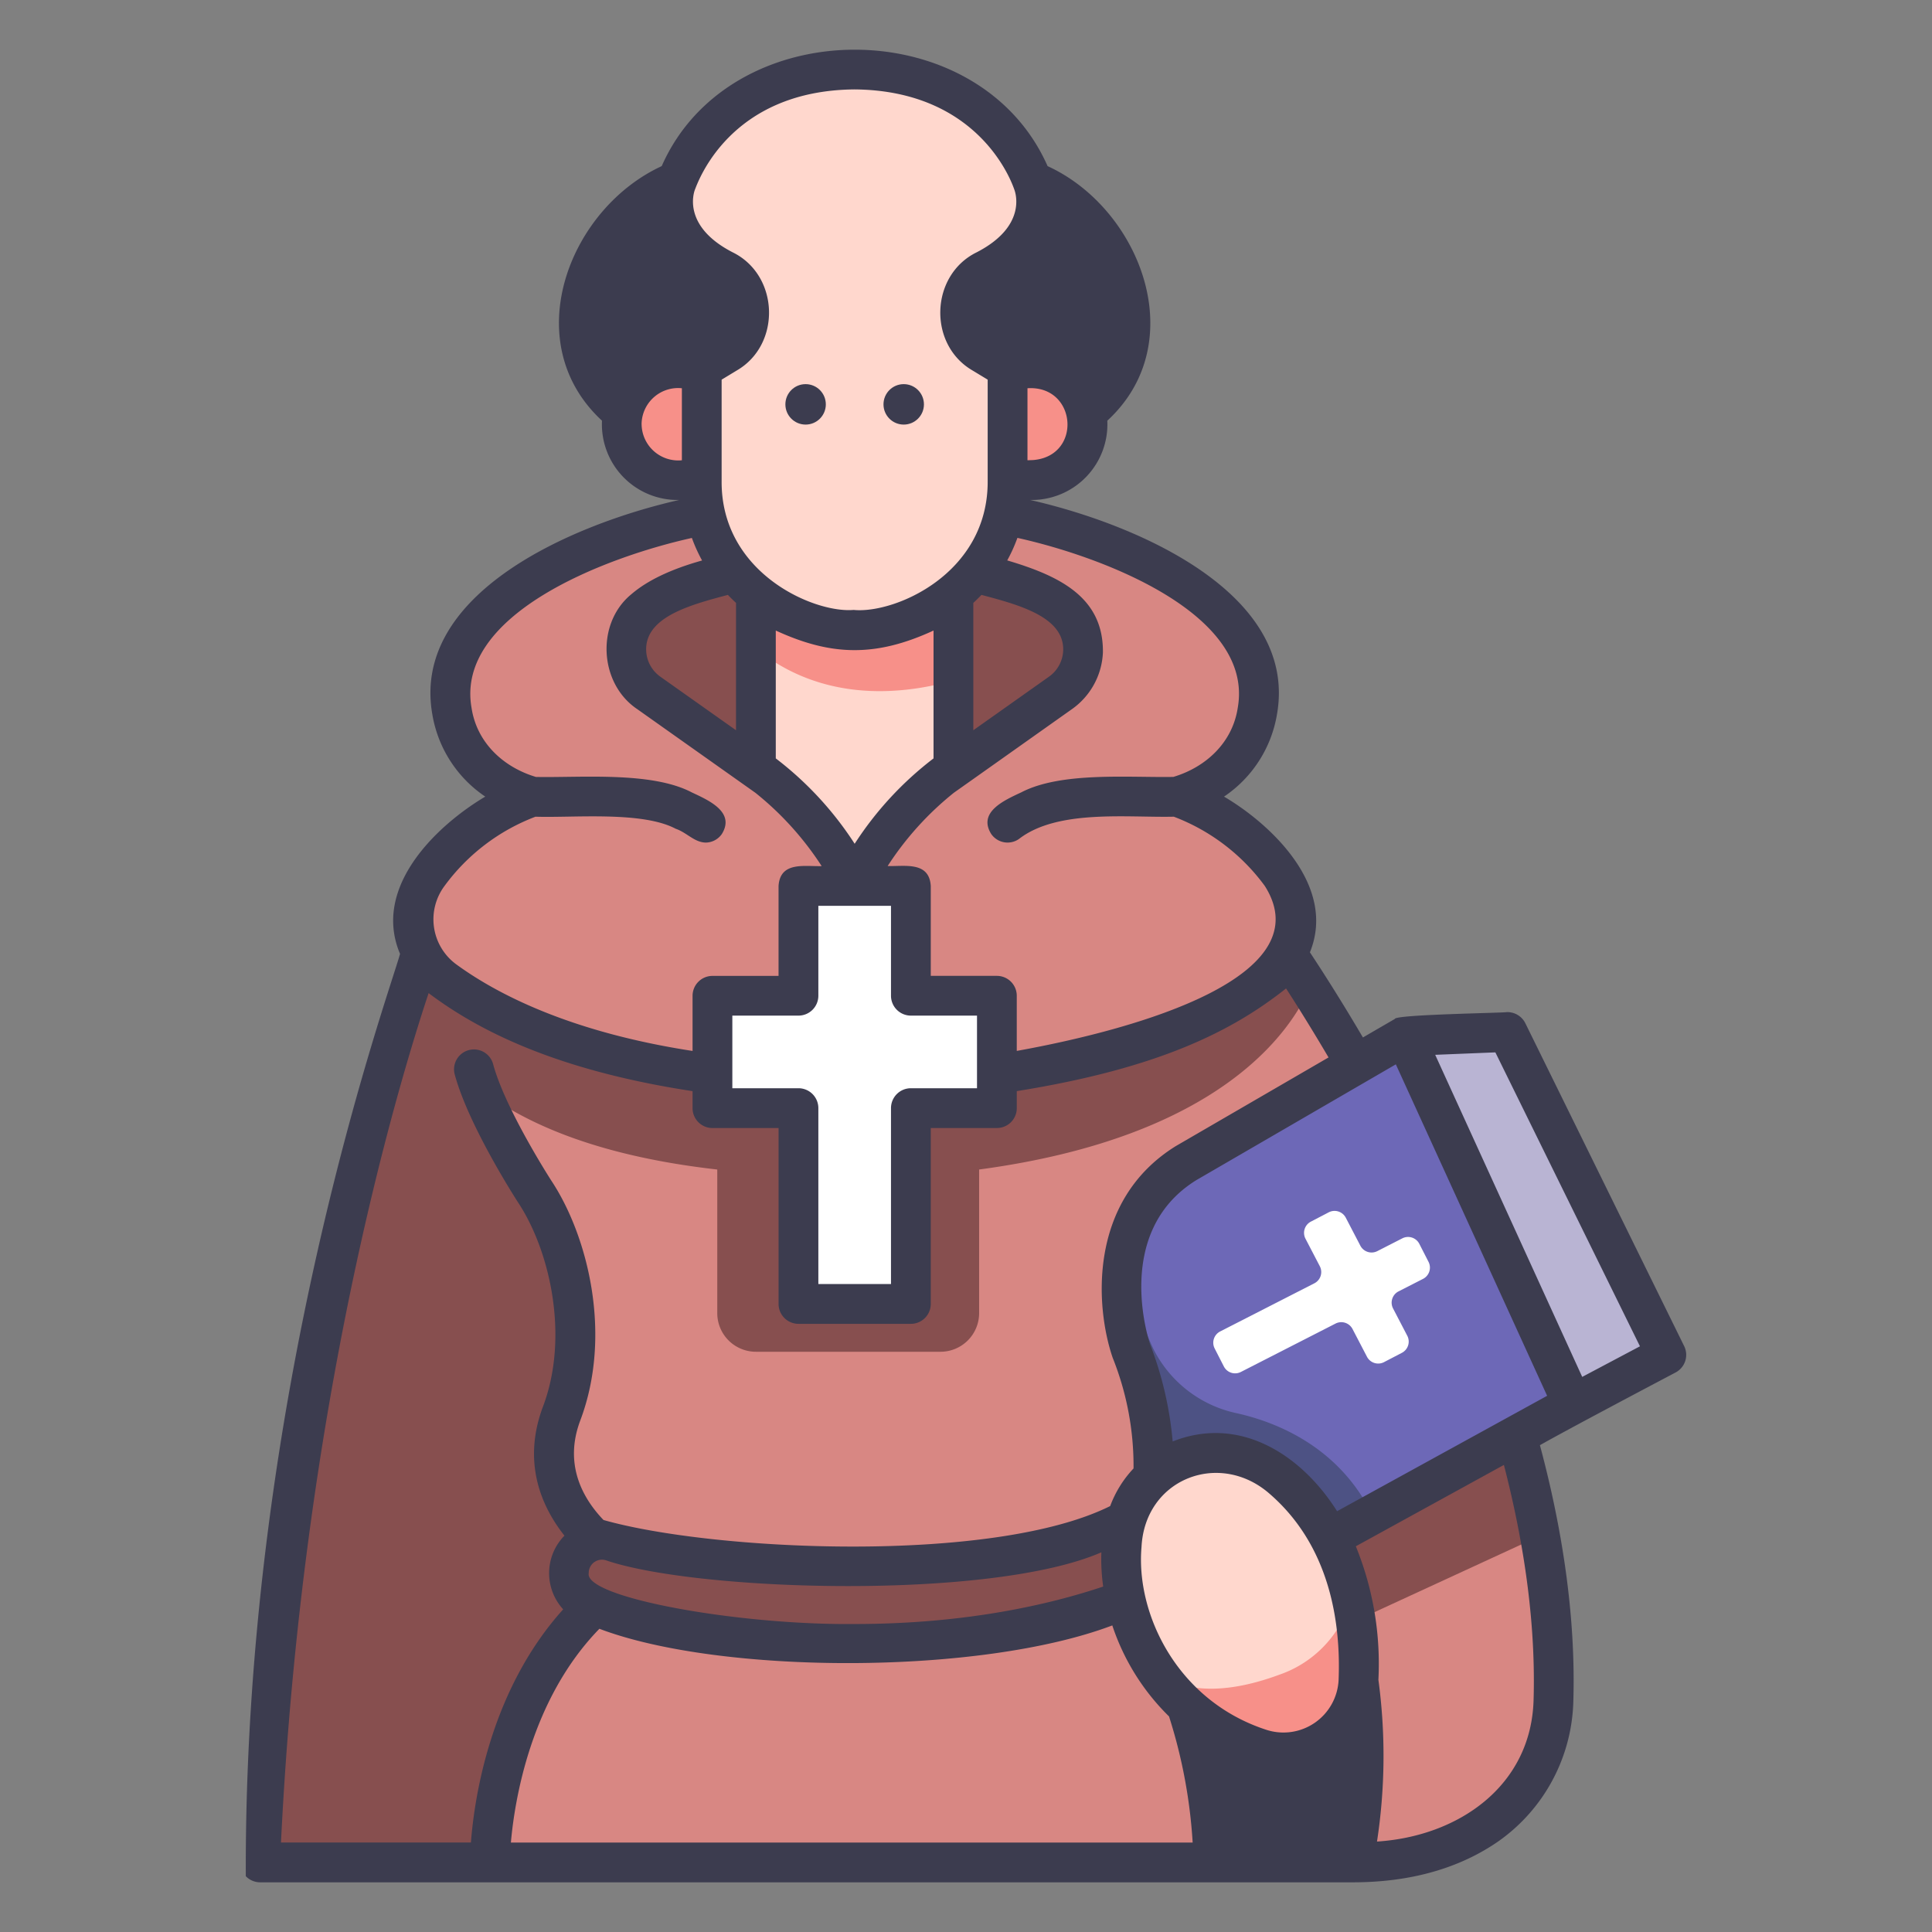<svg id="icon" height="512" viewBox="0 0 340 340" width="512" xmlns="http://www.w3.org/2000/svg"><rect x="0" y="0" width="340" height="340" fill="#808080" stroke="none"/><path d="m74.168 167.758s-24.2 63.229-28.384 160h40.426s26.225-42.972 26.225-103.506c0 0-17.61-40.542-38.267-56.494z" fill="#874f4f"/><path d="m238.038 327.758h-24.505l-12.725-38.458 46.313 2.445s2.507 23.665-9.083 36.013z" fill="#3c3c4f"/><path d="m84.9 191.992 1.739 3.927a93.308 93.308 0 0 0 7.443 13.746c6.291 9.508 9.8 25.718 4.762 39.08-5.81 15.41 9.094 24.8 9.094 24.8v6.249c-21.728 16.636-21.728 47.964-21.728 47.964h127.323c-.5-24.564-10.61-41.12-10.61-41.12l36.146 9.14c2.51 18.457-1.031 31.98-1.031 31.98 10.853 0 18.478-2.97 23.765-6.671a27.534 27.534 0 0 0 11.578-21.733 139.784 139.784 0 0 0 -2.361-29.069l-23.9-67.156c-6.159-12.117-12.215-22.226-16.668-29.22z" fill="#d88783"/><path d="m258.671 228.566-23.452 15.692-9.385 30.083 11.654 11.4 33.521-15.454a219.22 219.22 0 0 0 -12.338-41.721z" fill="#874f4f"/><path d="m74.168 167.758s-1.079 2.821-2.815 8.164c4.627 8.54 14.515 25.329 54.874 29.894v25.271a6.8 6.8 0 0 0 6.8 6.8h32.483a6.8 6.8 0 0 0 6.8-6.8v-25.271c42.6-5.714 54.832-24.431 58.149-31.906-4.27-6.707-7.068-10.553-7.068-10.553z" fill="#874f4f"/><path d="m247.226 182.344 18.068-.734 27.952 56.823-16.446 8.712s-31.726-37.913-29.574-64.801z" fill="#b9b4d3"/><path d="m225.376 153.8a41.4 41.4 0 0 0 -3.879-4.476l-14.384-9.1a38.48 38.48 0 0 0 3.926-1.57 18.378 18.378 0 0 0 4.861-29.854c-8.892-8.546-20.457-13.531-31.389-16.427h-68.2c-10.932 2.9-22.5 7.881-31.389 16.427a18.378 18.378 0 0 0 4.856 29.853 38.48 38.48 0 0 0 3.926 1.57l-14.338 9.047a41.606 41.606 0 0 0 -3.93 4.526 13.277 13.277 0 0 0 2.706 18.667c10.483 7.678 32.057 18 72.264 18s61.781-10.326 72.265-18a13.277 13.277 0 0 0 2.705-18.663z" fill="#d88783"/><path d="m187.406 107.212c-12.839-11.06-61.16-11.06-74 0a9.385 9.385 0 0 0 .788 14.737l18.831 13.329h34.763l18.83-13.329a9.384 9.384 0 0 0 .788-14.737z" fill="#874f4f"/><path d="m133.025 114.1v21.181l2.029 1.436a62.056 62.056 0 0 1 9.147 9.121c2.67 3.316 5.363 7.389 6.205 11.127.843-3.738 3.536-7.811 6.2-11.127a62.1 62.1 0 0 1 9.147-9.121l2.029-1.436v-15.52a87.514 87.514 0 0 0 -34.757-5.661z" fill="#ffd7cd"/><path d="m208.776 204.661 38.45-22.317 29.576 64.8-35.318 19.4c-25.33-3.19-48.2-23.04-42.4-50.165a22.8 22.8 0 0 1 9.692-11.718z" fill="#6d68b7"/><path d="m203.08 237.589a40.453 40.453 0 0 1 -3.987-21.2c-3.8 10.3 0 21.346 0 21.346 3.939 10.549 4.271 18.45 3.693 23.586a30.918 30.918 0 0 0 2.945 16.905l3.042 6.294 32.708-17.97c-5.971-12.157-17.2-16.4-24.026-17.887a21.343 21.343 0 0 1 -14.375-11.074z" fill="#4d5284"/><path d="m93.49 276.845c0-3.907 3.975-6.715 7.96-5.623 7.663 2.1 21.926 4.491 47.159 4.491 45.018 0 58-13.585 58-13.585l-.934 16.1s-21.209 11.072-58.761 11.072c-26.937 0-42.719-4.474-49.488-7a5.875 5.875 0 0 1 -3.936-5.45z" fill="#874f4f"/><path d="m225.41 259.953c-6.081-5.139-14.961-5.8-21.314-1-3.332 2.518-6.119 6.557-6.678 13.034a34.607 34.607 0 0 0 6.724 22.849s10.849 8.439 22.922 3.226a17.129 17.129 0 0 0 10.784-16.991 37.951 37.951 0 0 0 -12.438-21.118z" fill="#ffd7cd"/><path d="m251.394 222.059-1.614-3.159a2.226 2.226 0 0 0 -3-.969l-4.392 2.245a2.225 2.225 0 0 1 -2.987-.954l-2.566-4.926a2.227 2.227 0 0 0 -3-.947l-3.147 1.64a2.225 2.225 0 0 0 -.946 3l2.522 4.843a2.225 2.225 0 0 1 -.961 3.01l-16.572 8.471a2.225 2.225 0 0 0 -.969 3l1.614 3.159a2.228 2.228 0 0 0 3 .969l16.657-8.515a2.227 2.227 0 0 1 2.987.954l2.545 4.886a2.225 2.225 0 0 0 3 .946l3.147-1.639a2.226 2.226 0 0 0 .946-3l-2.5-4.8a2.226 2.226 0 0 1 .961-3.01l4.308-2.2a2.225 2.225 0 0 0 .967-3.004z" fill="#fff"/><path d="m133.025 100.189v13.911c5.674 4.733 16.893 10.594 34.762 5.661v-19.572a119.945 119.945 0 0 0 -34.762 0z" fill="#f79089"/><path d="m181.731 32s-6.517-19.762-31.325-19.762-31.324 19.762-31.324 19.762c-7.4 10.92 4.415 25.227 4.415 25.227v27.4a24.838 24.838 0 0 0 5.132 15.374 27.3 27.3 0 0 0 43.555 0 24.838 24.838 0 0 0 5.132-15.374v-27.4s11.818-14.31 4.415-25.227z" fill="#ffd7cd"/><path d="m181.731 32s3.923 9.211-8.206 15.495a8.477 8.477 0 0 0 -4.618 7.505 8.419 8.419 0 0 0 4.058 7.2l17.805 10.791s12.87-9.474 6.563-24.61c-5.797-13.913-15.602-16.381-15.602-16.381z" fill="#3c3c4f"/><path d="m177.316 64.841 4.215-.02a9.822 9.822 0 0 1 9.87 9.823 9.823 9.823 0 0 1 -9.484 9.817l-4.6.159z" fill="#f79089"/><path d="m119.082 32s-3.923 9.211 8.206 15.495a8.477 8.477 0 0 1 4.618 7.505 8.421 8.421 0 0 1 -4.058 7.2l-17.806 10.791s-12.869-9.474-6.562-24.61c5.797-13.913 15.602-16.381 15.602-16.381z" fill="#3c3c4f"/><path d="m123.5 64.841-4.216-.02a9.822 9.822 0 0 0 -9.869 9.823 9.823 9.823 0 0 0 9.484 9.817l4.6.159z" fill="#f79089"/><circle cx="141.773" cy="71.161" fill="#3c3c4f" r="3.559"/><circle cx="159.039" cy="71.161" fill="#3c3c4f" r="3.559"/><path d="m172.333 175.231h-12.033v-16.219a3.1 3.1 0 0 0 -3.1-3.1h-13.583a3.1 3.1 0 0 0 -3.1 3.1v16.219h-12.037a3.1 3.1 0 0 0 -3.1 3.1v13.579a3.1 3.1 0 0 0 3.1 3.1h12.036v31.356a3.1 3.1 0 0 0 3.1 3.1h13.584a3.1 3.1 0 0 0 3.1-3.1v-31.355h12.036a3.1 3.1 0 0 0 3.1-3.1v-13.579a3.1 3.1 0 0 0 -3.103-3.101z" fill="#fff"/><path d="m239.089 295.778a56.731 56.731 0 0 0 -1.242-14.708 19.805 19.805 0 0 1 -12.759 13.67c-10.66 3.932-17.138 2.479-20.941.091a35.189 35.189 0 0 0 17.712 12.938 13.164 13.164 0 0 0 17.23-11.991z" fill="#f79089"/><path d="m43.256 330.178a3.5 3.5 0 0 0 2.528 1.08h192.254c10.176 0 18.847-2.457 25.772-7.3a31.1 31.1 0 0 0 13.069-24.493c.422-13.834-1.559-29.016-5.878-45.136 4.762-2.7 18.842-10.138 23.883-12.8a3.5 3.5 0 0 0 1.5-4.638l-27.951-56.822a3.526 3.526 0 0 0 -3.282-1.952c-.732.151-19.643.424-19.685 1.2l-5.616 3.26c-3.753-6.387-7.042-11.534-9.326-14.986 4.8-11.83-7.158-22.727-15.115-27.4a21.758 21.758 0 0 0 9.325-14.522c3.658-21.02-24.093-33.282-43.449-37.684a13.314 13.314 0 0 0 13.584-13.951c14.989-13.807 5.729-37.385-10.51-44.8-12.082-27.368-55.9-27.268-67.909 0-16.332 7.522-25.459 30.981-10.51 44.8a13.313 13.313 0 0 0 13.584 13.951c-19.328 4.393-47.109 16.657-43.449 37.683a21.751 21.751 0 0 0 9.325 14.523c-8.1 4.792-20.069 15.694-15 27.677-2.142 7.684-27.455 77.395-27.144 162.31zm46.653-5.92c.656-7.45 3.479-25.2 15.575-37.62 21.291 8.076 66.944 8.224 90.262-.591a40.112 40.112 0 0 0 9.984 16.015 90.865 90.865 0 0 1 4.159 22.2zm126.99 0a97.308 97.308 0 0 0 -2.184-15.7c6.906 3.869 15.256 5.081 21.741-.433a88.474 88.474 0 0 1 -1.267 16.129zm18.673-28.621a9.718 9.718 0 0 1 -12.657 8.8c-15.675-5.058-23.049-20.341-22.03-32.151.578-11.95 13.459-16.995 22.246-9.66 11.002 9.299 12.838 23.085 12.441 33.011zm-41.429-16.429c-9.4 3.154-24.13 6.59-43.736 6.59-20.48.218-47.611-4.649-46.8-8.952a2.327 2.327 0 0 1 3.016-2.263c15.984 5.484 67.676 7.089 87.2-1.4a34.433 34.433 0 0 0 .32 6.025zm75.739 20.039c-.456 14.964-13.079 23.9-27.552 24.837a99.842 99.842 0 0 0 .246-28.465 54.863 54.863 0 0 0 -3.972-23.5l26.057-14.316c3.839 14.835 5.608 28.772 5.221 41.444zm-34.577-33.3c-6.329-10.018-17.173-16.927-28.934-12.273a62.7 62.7 0 0 0 -3.963-17.077c-.274-.805-6.533-19.836 8.125-28.912l35.111-20.379 26.625 58.332zm53.3-29.02-10.162 5.384-25.871-56.681 10.588-.43zm-70.775-112.403c-.914 6.13-5.573 10.477-11.339 12.2-7.859.14-19.76-.944-26.782 2.726-2.951 1.38-7.678 3.454-5.268 7.324a3.5 3.5 0 0 0 4.871.878c6.781-5.269 19.11-3.736 27.258-3.928a35.423 35.423 0 0 1 16.006 12.176c10.083 15.87-21.911 25.128-43.642 29.042v-9.706a3.5 3.5 0 0 0 -3.5-3.5h-11.634v-15.826c-.277-4.354-4.558-3.422-7.59-3.5a54.217 54.217 0 0 1 11.67-12.91c.819-.569 19.354-13.708 20.76-14.7a12.878 12.878 0 0 0 5.454-9.962c.125-9.691-7.549-13.467-16.839-16.215a27.572 27.572 0 0 0 1.793-3.966c15.6 3.465 41.609 13.582 38.782 29.867zm-77.314 66.987h-11.636v-12.78h11.636a3.5 3.5 0 0 0 3.5-3.5v-15.821h12.784v15.821a3.5 3.5 0 0 0 3.5 3.5h11.637v12.78h-11.637a3.5 3.5 0 0 0 -3.5 3.5v30.957h-12.784v-30.957a3.5 3.5 0 0 0 -3.5-3.5zm-10.991-63-13.309-9.419a5.923 5.923 0 0 1 -2.5-4.583c-.225-5.9 7.681-8.05 14.379-9.815.474.493.952.964 1.435 1.408zm7-17.546c9.628 4.428 17.456 4.763 27.763 0v22.5a59.546 59.546 0 0 0 -13.881 15.024 59.53 59.53 0 0 0 -13.882-15.024zm34.763-4.861c.483-.444.961-.917 1.434-1.41 6.694 1.763 14.608 3.918 14.38 9.815a5.919 5.919 0 0 1 -2.507 4.582l-13.307 9.42zm10.512-25.141-.98.034v-12.673c8.712-.555 9.686 11.96.98 12.639zm12.3-31.236a16.347 16.347 0 0 1 -1.953 16.828c-3.336-4.542-8.531-5.6-13.863-5.219l-3.508-2.125a4.952 4.952 0 0 1 .358-8.611c6.941-3.6 9.735-8.373 10.5-12.563a28.06 28.06 0 0 1 8.466 11.69zm-43.693-33.992c22.035.2 27.683 16.463 28.083 17.584.254.653 2.224 6.507-6.575 11.066-8.243 4.006-8.652 16.244-.764 20.813l2.665 1.615v17.806c.113 16.386-16.409 23.429-23.587 22.718-6.949.607-23.381-6.46-23.232-22.718v-17.806l2.665-1.615c7.889-4.574 7.479-16.8-.764-20.814-8.8-4.558-6.829-10.412-6.6-11.016.477-1.133 5.969-17.453 28.109-17.633zm-43.7 33.992a28.071 28.071 0 0 1 8.466-11.692c.764 4.191 3.558 8.968 10.5 12.564a4.953 4.953 0 0 1 .358 8.612l-3.508 2.125c-5.331-.382-10.53.679-13.863 5.219a16.347 16.347 0 0 1 -1.949-16.828zm6.2 24.917a6.431 6.431 0 0 1 7.093-6.32v12.676a6.452 6.452 0 0 1 -7.088-6.356zm-34.67 81.256a35.42 35.42 0 0 1 16-12.174c6.658.227 18.733-1.021 24.666 2.118 1.946.659 3.25 2.364 5.246 2.436a3.5 3.5 0 0 0 2.878-1.5c2.407-3.873-2.313-5.942-5.269-7.324-7.079-3.728-19.526-2.569-27.44-2.726-5.767-1.72-10.427-6.067-11.34-12.2-2.82-16.28 23.152-26.391 38.782-29.86a27.687 27.687 0 0 0 1.794 3.966c-5.429 1.519-9.615 3.5-12.435 5.931-6.284 5.128-5.681 15.757 1.049 20.246l20.761 14.7a54.211 54.211 0 0 1 11.673 12.909c-3.038.079-7.311-.854-7.59 3.5v15.821h-11.632a3.5 3.5 0 0 0 -3.5 3.5v9.706c-21.616-3.321-34.544-10.078-41.669-15.3a9.822 9.822 0 0 1 -1.974-13.749zm-2.806 18.871c8.512 6.412 22.162 13.555 46.449 17.252v2.993a3.5 3.5 0 0 0 3.5 3.5h11.636v30.957a3.5 3.5 0 0 0 3.5 3.5h19.784a3.5 3.5 0 0 0 3.5-3.5v-30.962h11.637a3.5 3.5 0 0 0 3.5-3.5v-2.993c25.187-4.031 38.03-10.658 47.388-18.066 2.053 3.174 4.63 7.3 7.476 12.14l-26.864 15.593c-15.625 9.673-14.124 28.556-11.117 37.273a51.264 51.264 0 0 1 3.664 19.464 19.53 19.53 0 0 0 -4.111 6.621c-20.632 10.257-69.858 7.936-89.167 2.452-3.654-3.817-7.006-9.774-4.087-17.516 5.7-15.105 1.339-32.488-5.1-42.216-.081-.126-8.141-12.636-10.252-20.551a3.5 3.5 0 0 0 -6.763 1.8c2.4 8.988 10.783 22 11.158 22.581 5.681 8.586 9.019 23.679 4.405 35.914-3.782 10.032-.118 17.851 3.768 22.744a9.42 9.42 0 0 0 -.224 12.966c-12.872 14.272-15.645 33.271-16.237 41.038h-33.425c3.751-76.732 20.214-132.129 25.982-149.489z" fill="#3c3c4f"/></svg>